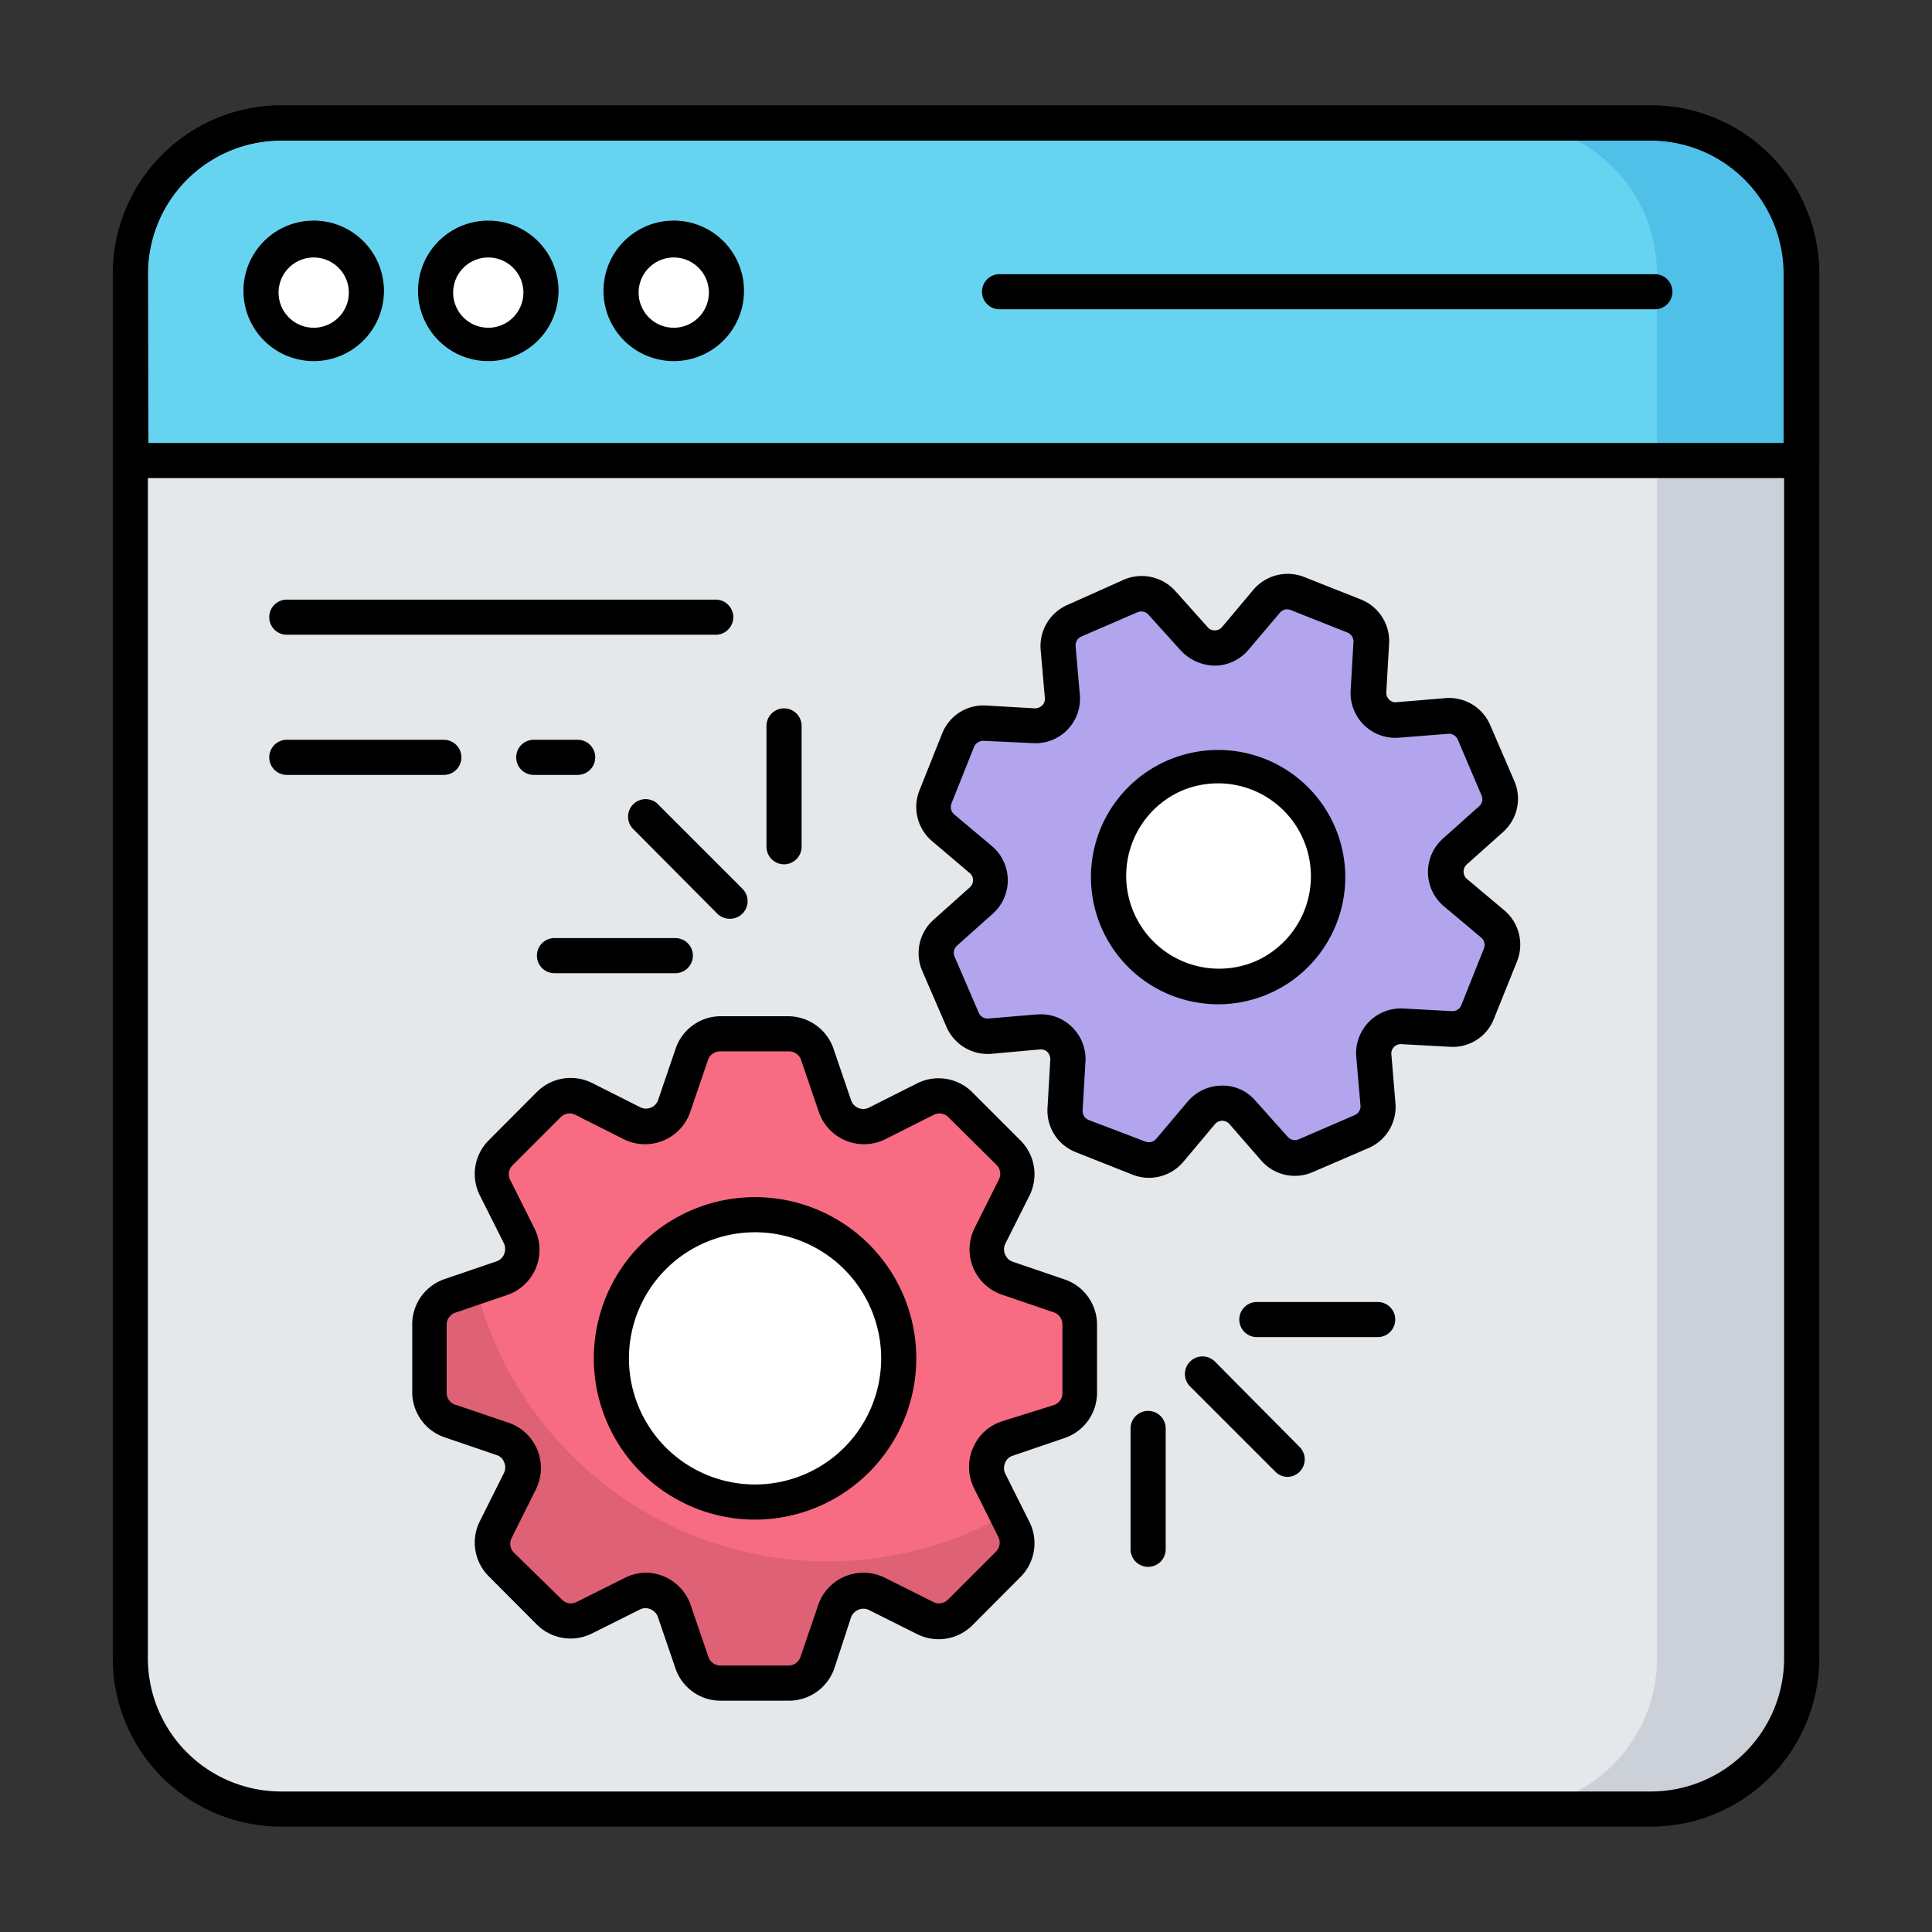 <svg id="Layer_1" height="512" viewBox="0 0 110 110" width="512" xmlns="http://www.w3.org/2000/svg" data-name="Layer 1"><rect x="0" y="0" width="110" height="110" fill="#333333" stroke="none"/><rect fill="#e4e8eb" height="96" rx="8.58" width="95.11" x="7.45" y="7"/><path d="m102.55 15.58v78.84a8.58 8.58 0 0 1 -8.55 8.58h-8.24a8.58 8.58 0 0 0 8.58-8.58v-78.84a8.59 8.59 0 0 0 -8.58-8.58h8.24a8.58 8.58 0 0 1 8.55 8.58z" fill="#ccd1d9"/><path d="m102.56 26.22v-10.64a8.59 8.59 0 0 0 -8.56-8.58h-78a8.58 8.58 0 0 0 -8.58 8.58v10.64z" fill="#66d4f1"/><path d="m102.55 15.58v10.64h-8.21v-10.64a8.58 8.58 0 0 0 -8.58-8.58h8.24a8.58 8.58 0 0 1 8.55 8.58z" fill="#4fc0e8"/><path d="m94 104h-78a9.59 9.59 0 0 1 -9.58-9.58v-78.84a9.59 9.59 0 0 1 9.58-9.58h78a9.59 9.59 0 0 1 9.58 9.58v78.84a9.59 9.59 0 0 1 -9.58 9.58zm-78-96a7.59 7.59 0 0 0 -7.58 7.58v78.84a7.59 7.59 0 0 0 7.58 7.58h78a7.59 7.59 0 0 0 7.58-7.58v-78.84a7.59 7.59 0 0 0 -7.58-7.58z"/><path d="m102.55 27.22h-95.1a1 1 0 0 1 -1-1v-10.64a9.59 9.59 0 0 1 9.55-9.58h78a9.59 9.59 0 0 1 9.58 9.58v10.64a1 1 0 0 1 -1.03 1zm-94.1-2h93.1v-9.64a7.59 7.59 0 0 0 -7.55-7.58h-78a7.59 7.59 0 0 0 -7.58 7.58z"/><g fill="#fff"><path d="m20.82 16.61a3 3 0 1 1 -3-2.95 3 3 0 0 1 3 2.95z"/><path d="m30.76 16.61a3 3 0 1 1 -3-2.95 3 3 0 0 1 3 2.95z"/><path d="m41.32 16.61a3 3 0 1 1 -3-2.95 3 3 0 0 1 3 2.95z"/></g><path d="m17.86 20.56a4 4 0 1 1 4-3.95 4 4 0 0 1 -4 3.95zm0-5.9a2 2 0 1 0 2 1.95 2 2 0 0 0 -2-1.95z"/><path d="m27.8 20.56a4 4 0 1 1 4-3.95 4 4 0 0 1 -4 3.95zm0-5.9a2 2 0 1 0 2 1.95 2 2 0 0 0 -2-1.95z"/><path d="m38.36 20.56a4 4 0 1 1 4-3.95 4 4 0 0 1 -4 3.95zm0-5.9a2 2 0 1 0 2 1.95 2 2 0 0 0 -2-1.95z"/><path d="m94.22 17.61h-37.31a1 1 0 0 1 0-2h37.31a1 1 0 0 1 0 2z"/><path d="m40.75 36.14h-24.42a1 1 0 1 1 0-2h24.42a1 1 0 0 1 0 2z"/><path d="m32.89 44.12h-2.5a1 1 0 1 1 0-2h2.5a1 1 0 0 1 0 2z"/><path d="m25.27 44.12h-8.94a1 1 0 1 1 0-2h8.94a1 1 0 1 1 0 2z"/><path d="m60.28 80.91-2.93 1a1.74 1.74 0 0 0 -1 2.41l1.39 2.76a1.74 1.74 0 0 1 -.32 2l-2.74 2.74a1.73 1.73 0 0 1 -2 .32l-2.76-1.38a1.73 1.73 0 0 0 -2.41 1l-1 2.93a1.74 1.74 0 0 1 -1.64 1.18h-3.87a1.74 1.74 0 0 1 -1.64-1.18l-1-2.93a1.73 1.73 0 0 0 -2.41-1l-2.76 1.38a1.73 1.73 0 0 1 -2-.32l-2.74-2.74a1.74 1.74 0 0 1 -.32-2l1.47-2.78a1.74 1.74 0 0 0 -1-2.41l-2.94-1a1.71 1.71 0 0 1 -1.17-1.63v-3.86a1.71 1.71 0 0 1 1.17-1.63l2.94-1a1.72 1.72 0 0 0 1-2.4l-1.38-2.76a1.74 1.74 0 0 1 .32-2l2.74-2.74a1.73 1.73 0 0 1 2-.32l2.72 1.45a1.73 1.73 0 0 0 2.41-1l1-2.93a1.73 1.73 0 0 1 1.59-1.21h3.87a1.73 1.73 0 0 1 1.68 1.14l1 2.93a1.73 1.73 0 0 0 2.41 1l2.76-1.38a1.73 1.73 0 0 1 2 .32l2.74 2.74a1.74 1.74 0 0 1 .32 2l-1.38 2.76a1.72 1.72 0 0 0 1 2.4l2.94 1a1.71 1.71 0 0 1 1.17 1.63v3.88a1.71 1.71 0 0 1 -1.23 1.63z" fill="#f76c82"/><g opacity=".1"><path d="m57.41 89.05-2.73 2.74a1.74 1.74 0 0 1 -2 .32l-2.76-1.38a1.73 1.73 0 0 0 -2.41 1l-1 2.93a1.71 1.71 0 0 1 -1.63 1.18h-3.88a1.73 1.73 0 0 1 -1.64-1.18l-1-2.93a1.73 1.73 0 0 0 -2.41-1l-2.76 1.38a1.74 1.74 0 0 1 -2-.32l-2.73-2.74a1.72 1.72 0 0 1 -.33-2l1.38-2.76a1.72 1.72 0 0 0 -1-2.41l-2.93-1a1.71 1.71 0 0 1 -1.18-1.63v-3.85a1.72 1.72 0 0 1 1.17-1.63l1.53-.51a20.65 20.65 0 0 0 30.13 13l.42.84a1.72 1.72 0 0 1 -.24 1.95z"/></g><path d="m51.15 77.34a8.18 8.18 0 1 1 -8.15-8.18 8.17 8.17 0 0 1 8.15 8.18z" fill="#fff"/><path d="m44.91 96.83h-3.91a2.71 2.71 0 0 1 -2.54-1.83l-1-2.93a.74.74 0 0 0 -.41-.44.7.7 0 0 0 -.6 0l-2.74 1.37a2.72 2.72 0 0 1 -3.15-.51l-2.73-2.74a2.71 2.71 0 0 1 -.51-3.14l1.38-2.76a.7.7 0 0 0 0-.6.66.66 0 0 0 -.44-.41l-2.93-1a2.72 2.72 0 0 1 -1.86-2.58v-3.86a2.72 2.72 0 0 1 1.86-2.58l2.93-1a.71.71 0 0 0 .44-.41.78.78 0 0 0 0-.6l-1.38-2.75a2.71 2.71 0 0 1 .51-3.14l2.73-2.74a2.72 2.72 0 0 1 3.15-.52l2.76 1.39a.73.73 0 0 0 1-.42l1-2.93a2.71 2.71 0 0 1 2.53-1.84h3.87a2.74 2.74 0 0 1 2.59 1.86l1 2.93a.73.73 0 0 0 1 .42l2.76-1.39a2.72 2.72 0 0 1 3.15.52l2.73 2.73a2.72 2.72 0 0 1 .51 3.15l-1.38 2.75a.73.73 0 0 0 0 .6.71.71 0 0 0 .44.41l2.93 1a2.72 2.72 0 0 1 1.86 2.58v3.88a2.72 2.72 0 0 1 -1.86 2.58l-2.93 1a.66.66 0 0 0 -.44.41.7.7 0 0 0 0 .6l1.38 2.76a2.71 2.71 0 0 1 -.51 3.14l-2.73 2.74a2.72 2.72 0 0 1 -3.15.51l-2.76-1.38a.7.7 0 0 0 -.6 0 .74.74 0 0 0 -.41.44l-.95 2.9a2.74 2.74 0 0 1 -2.59 1.83zm-8.12-7.29a2.68 2.68 0 0 1 1 .21 2.73 2.73 0 0 1 1.54 1.65l1 2.93a.73.73 0 0 0 .69.5h3.87a.73.73 0 0 0 .69-.5l1-2.93a2.7 2.7 0 0 1 1.54-1.65 2.74 2.74 0 0 1 2.26.08l2.76 1.38a.71.71 0 0 0 .83-.13l2.74-2.74a.72.72 0 0 0 .13-.83l-1.38-2.77a2.74 2.74 0 0 1 -.08-2.26 2.7 2.7 0 0 1 1.62-1.54l3-.94a.71.71 0 0 0 .49-.68v-3.92a.72.72 0 0 0 -.49-.68l-2.93-1a2.72 2.72 0 0 1 -1.58-3.8l1.38-2.76a.71.71 0 0 0 -.13-.83l-2.74-2.72a.72.72 0 0 0 -.83-.14l-2.76 1.39a2.72 2.72 0 0 1 -3.8-1.58l-1-2.93a.73.73 0 0 0 -.69-.49h-3.92a.73.73 0 0 0 -.69.49l-1 2.93a2.72 2.72 0 0 1 -3.8 1.58l-2.76-1.39a.72.72 0 0 0 -.83.14l-2.74 2.74a.71.71 0 0 0 -.13.83l1.38 2.76a2.72 2.72 0 0 1 -1.58 3.8l-2.93 1a.72.72 0 0 0 -.49.68v3.88a.71.71 0 0 0 .57.7l2.94 1a2.72 2.72 0 0 1 1.57 3.8l-1.38 2.77a.71.71 0 0 0 .13.83l2.74 2.68a.71.71 0 0 0 .83.13l2.76-1.38a2.77 2.77 0 0 1 1.2-.29z"/><path d="m43 86.52a9.18 9.18 0 1 1 9.17-9.18 9.19 9.19 0 0 1 -9.17 9.18zm0-16.36a7.18 7.18 0 1 0 7.17 7.18 7.19 7.19 0 0 0 -7.17-7.18z"/><path d="m72.57 65.42-1.85-2.07a1.54 1.54 0 0 0 -2.34 0l-1.78 2.16a1.53 1.53 0 0 1 -1.75.44l-3.23-1.28a1.55 1.55 0 0 1 -1-1.52l.16-2.77a1.55 1.55 0 0 0 -1.68-1.63l-2.74.25a1.54 1.54 0 0 1 -1.55-.93l-1.38-3.19a1.56 1.56 0 0 1 .39-1.77l2.06-1.84a1.54 1.54 0 0 0 0-2.34l-2.12-1.78a1.57 1.57 0 0 1 -.45-1.76l1.29-3.23a1.53 1.53 0 0 1 1.52-1l2.77.16a1.55 1.55 0 0 0 1.63-1.68l-.24-2.77a1.54 1.54 0 0 1 .93-1.55l3.16-1.32a1.54 1.54 0 0 1 1.76.39l1.87 2.03a1.55 1.55 0 0 0 2.34 0l1.78-2.12a1.55 1.55 0 0 1 1.75-.44l3.23 1.28a1.56 1.56 0 0 1 1 1.52l-.16 2.77a1.55 1.55 0 0 0 1.64 1.57l2.76-.24a1.56 1.56 0 0 1 1.55.93l1.38 3.19a1.56 1.56 0 0 1 -.39 1.77l-2.06 1.85a1.53 1.53 0 0 0 0 2.33l2.18 1.81a1.55 1.55 0 0 1 .45 1.75l-1.29 3.23a1.53 1.53 0 0 1 -1.52 1l-2.76-.15a1.55 1.55 0 0 0 -1.63 1.67l.24 2.77a1.56 1.56 0 0 1 -.93 1.55l-3.19 1.38a1.55 1.55 0 0 1 -1.8-.42z" fill="#b3a4ee"/><path d="m71.84 55.66a6.29 6.29 0 1 1 3.29-8.27 6.29 6.29 0 0 1 -3.29 8.27z" fill="#fff"/><path d="m65.42 67.06a2.57 2.57 0 0 1 -.94-.18l-3.23-1.28a2.54 2.54 0 0 1 -1.61-2.51l.16-2.77a.59.59 0 0 0 -.16-.42.54.54 0 0 0 -.43-.15l-2.76.25a2.56 2.56 0 0 1 -2.56-1.53l-1.38-3.19a2.55 2.55 0 0 1 .64-2.91l2.07-1.85a.54.54 0 0 0 .18-.42.52.52 0 0 0 -.2-.4l-2.12-1.8a2.55 2.55 0 0 1 -.73-2.9l1.29-3.23a2.52 2.52 0 0 1 2.51-1.6l2.77.16a.61.61 0 0 0 .42-.17.53.53 0 0 0 .15-.42l-.24-2.74a2.56 2.56 0 0 1 1.53-2.56l3.22-1.44a2.57 2.57 0 0 1 2.91.64l1.85 2.07a.51.51 0 0 0 .41.18.54.54 0 0 0 .41-.19l1.78-2.12a2.56 2.56 0 0 1 2.89-.73l3.23 1.28a2.55 2.55 0 0 1 1.61 2.51l-.16 2.77a.55.55 0 0 0 .16.42.5.5 0 0 0 .43.15l2.76-.23a2.54 2.54 0 0 1 2.56 1.52l1.38 3.2a2.54 2.54 0 0 1 -.64 2.9l-2.07 1.85a.55.55 0 0 0 -.18.42.54.54 0 0 0 .2.41l2.12 1.78a2.56 2.56 0 0 1 .73 2.89l-1.32 3.28a2.51 2.51 0 0 1 -2.51 1.6l-2.76-.15a.52.52 0 0 0 -.42.16.52.52 0 0 0 -.15.43l.23 2.76a2.55 2.55 0 0 1 -1.52 2.56l-3.2 1.38a2.54 2.54 0 0 1 -2.9-.64l-1.83-2.1a.56.56 0 0 0 -.42-.19.57.57 0 0 0 -.41.2l-1.78 2.12a2.56 2.56 0 0 1 -1.97.93zm-6.16-9.31a2.51 2.51 0 0 1 1.77.72 2.54 2.54 0 0 1 .77 2l-.16 2.76a.55.55 0 0 0 .35.54l3.23 1.23a.55.55 0 0 0 .61-.16l1.79-2.12a2.58 2.58 0 0 1 1.91-.91 2.45 2.45 0 0 1 1.94.85l1.85 2.07a.54.54 0 0 0 .62.14l3.19-1.38a.54.54 0 0 0 .33-.55l-.24-2.76a2.55 2.55 0 0 1 2.68-2.76l2.77.15a.53.53 0 0 0 .53-.34l1.29-3.23a.56.56 0 0 0 -.16-.62l-2.12-1.78a2.55 2.55 0 0 1 -.06-3.85l2.07-1.85a.53.53 0 0 0 .13-.62l-1.35-3.17a.55.55 0 0 0 -.55-.33l-2.79.22a2.55 2.55 0 0 1 -2.76-2.68l.16-2.77a.55.55 0 0 0 -.35-.54l-3.23-1.28a.53.53 0 0 0 -.61.16l-1.79 2.11a2.54 2.54 0 0 1 -1.91.9 2.71 2.71 0 0 1 -1.93-.85l-1.85-2.05a.55.55 0 0 0 -.63-.14l-3.19 1.38a.55.55 0 0 0 -.33.55l.24 2.76a2.53 2.53 0 0 1 -2.68 2.76l-2.8-.13a.57.57 0 0 0 -.54.34l-1.29 3.23a.56.56 0 0 0 .16.62l2.12 1.78a2.55 2.55 0 0 1 .1 3.85l-2.07 1.85a.54.54 0 0 0 -.13.62l1.38 3.2a.55.55 0 0 0 .55.32l2.72-.23z"/><path d="m69.35 57.18a7.39 7.39 0 0 1 -2.69-.52 7.24 7.24 0 1 1 2.69.52zm0-12.58a5.32 5.32 0 0 0 -2.09.43 5.29 5.29 0 0 0 4.2 9.71 5.29 5.29 0 0 0 -2.12-10.14z"/><path d="m73.33 84.09a1 1 0 0 1 -.71-.29l-4.86-4.86a1 1 0 0 1 0-1.42 1 1 0 0 1 1.41 0l4.83 4.87a1 1 0 0 1 -.71 1.7z"/><path d="m78.44 76.13h-6.88a1 1 0 0 1 0-2h6.88a1 1 0 0 1 0 2z"/><path d="m65.37 89.21a1 1 0 0 1 -1-1v-6.88a1 1 0 1 1 2 0v6.88a1 1 0 0 1 -1 1z"/><path d="m41.55 52.31a1 1 0 0 1 -.71-.29l-4.84-4.87a1 1 0 0 1 1.41-1.41l4.86 4.86a1 1 0 0 1 -.7 1.71z"/><path d="m38.45 55.41h-6.88a1 1 0 1 1 0-2h6.88a1 1 0 0 1 0 2z"/><path d="m44.64 49.21a1 1 0 0 1 -1-1v-6.88a1 1 0 0 1 2 0v6.88a1 1 0 0 1 -1 1z"/></svg>